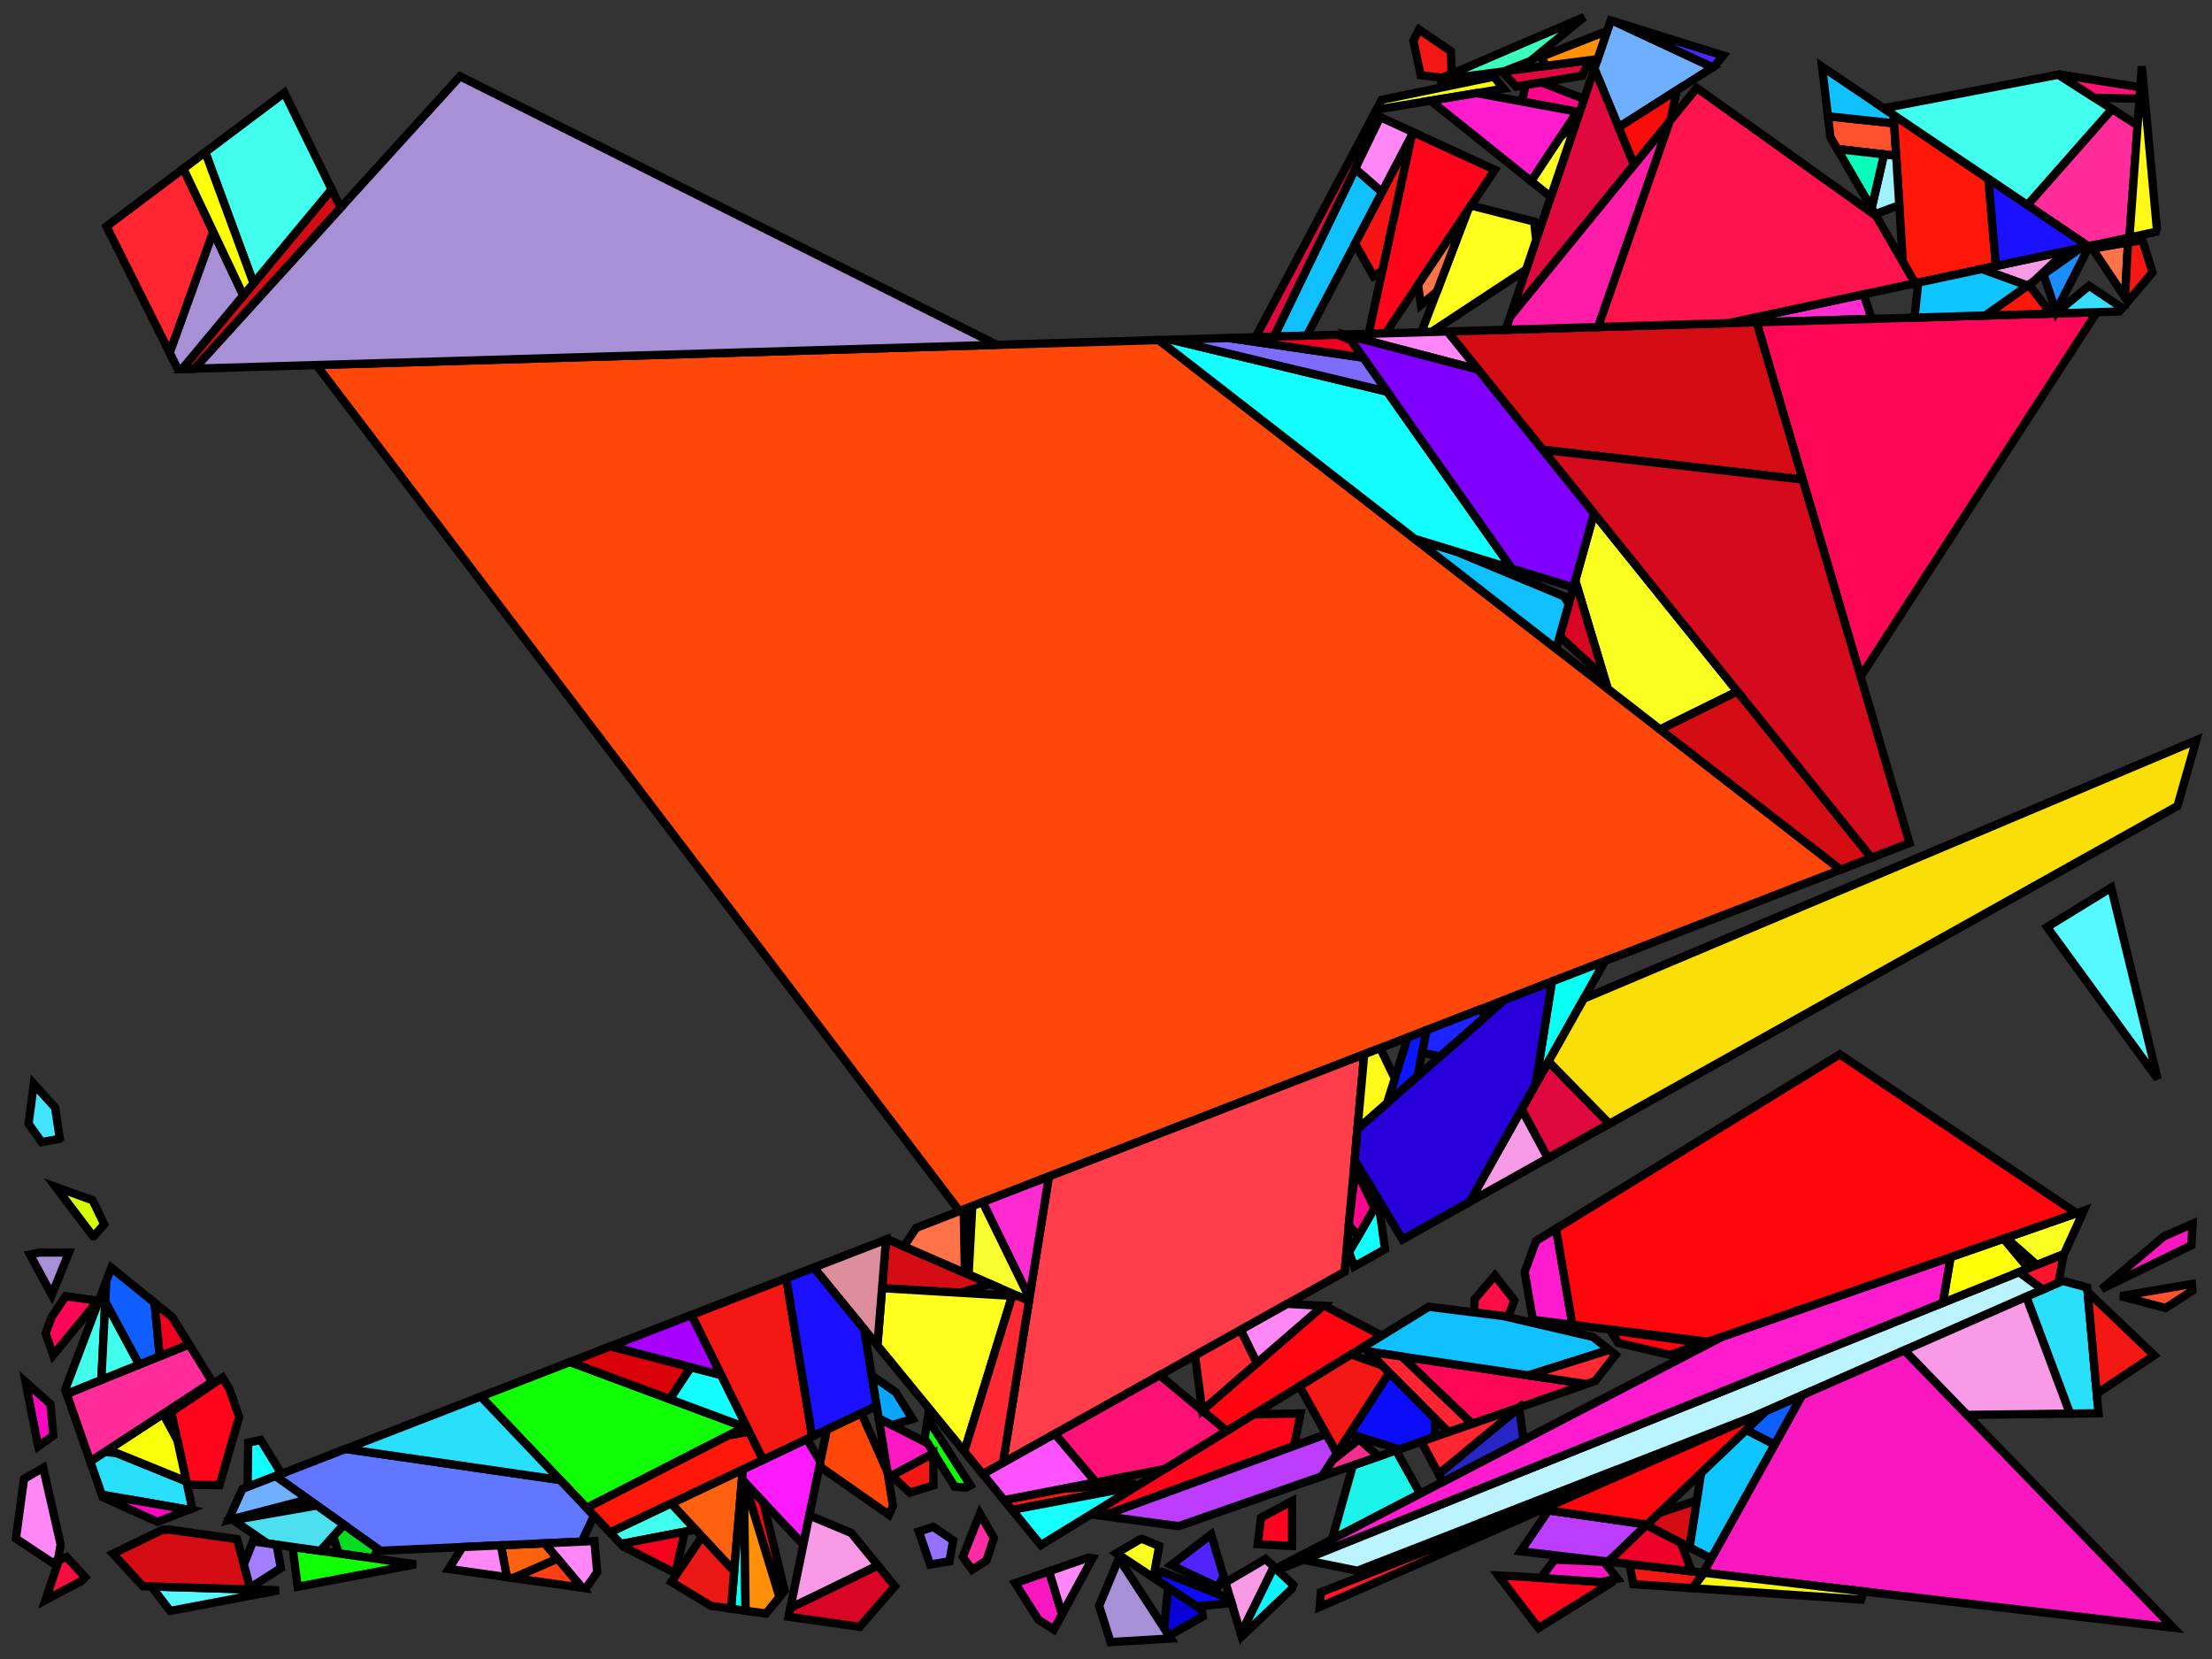 <?xml version="1.0" encoding="iso-8859-1" standalone="no"?>
<!DOCTYPE svg PUBLIC "-//W3C//DTD SVG 1.0//EN" "http://www.w3.org/TR/2001/REC-SVG-20010904/DTD/svg10.dtd">
<svg xmlns="http://www.w3.org/2000/svg" width="800" height="600">
<rect width="100%" height="100%" fill="#333333" stroke="none"/>
<path style="fill:rgb(0, 0, 0);fill-opacity:0.0;fill-rule:evenodd;stroke:rgb(0, 0, 0);stroke-width:0.0;" d="M 0, 600 L 800, 600 L 800, 0 L 0, 0 z "/>
<path style="fill:rgb(246, 14, 65);fill-opacity:1.0;fill-rule:evenodd;stroke:rgb(0, 0, 0);stroke-width:3.0;" d="M 30.778, 570.444 L 29.459, 571.782 L 16.447, 578.695 L 21.323, 564.188 L 24.079, 563.12 z "/>
<path style="fill:rgb(255, 71, 9);fill-opacity:1.0;fill-rule:evenodd;stroke:rgb(0, 0, 0);stroke-width:3.0;" d="M 320.95, 532.316 L 322.96, 544.659 L 321.504, 547.846 L 296.343, 530.274 L 299.063, 517.003 L 311.513, 511.095 z "/>
<path style="fill:rgb(255, 71, 9);fill-opacity:1.0;fill-rule:evenodd;stroke:rgb(0, 0, 0);stroke-width:3.0;" d="M 665.7, 314.53 L 347.014, 438.002 L 114.459, 132.025 L 419.071, 122.985 z "/>
<path style="fill:rgb(255, 4, 27);fill-opacity:1.0;fill-rule:evenodd;stroke:rgb(0, 0, 0);stroke-width:3.0;" d="M 550.969, 570.259 L 582.694, 572.401 L 582.701, 572.463 L 556.43, 588.779 L 541.881, 569.81 z "/>
<path style="fill:rgb(255, 4, 27);fill-opacity:1.0;fill-rule:evenodd;stroke:rgb(0, 0, 0);stroke-width:3.0;" d="M 467.983, 522.944 L 398.795, 548.266 L 394.506, 547.691 L 453.375, 511.536 L 470.37, 511.195 z "/>
<path style="fill:rgb(255, 4, 27);fill-opacity:1.0;fill-rule:evenodd;stroke:rgb(0, 0, 0);stroke-width:3.0;" d="M 82.916, 502.207 L 86.484, 512.485 L 79.365, 537.146 L 67.666, 536.975 L 61.931, 510.647 L 80.482, 498.231 z "/>
<path style="fill:rgb(255, 4, 27);fill-opacity:1.0;fill-rule:evenodd;stroke:rgb(0, 0, 0);stroke-width:3.0;" d="M 540.626, 61.426 L 501.099, 120.551 L 494.968, 120.733 L 510.48, 49.231 L 511.191, 47.874 z "/>
<path style="fill:rgb(168, 144, 215);fill-opacity:1.0;fill-rule:evenodd;stroke:rgb(0, 0, 0);stroke-width:3.0;" d="M 423.484, 592.572 L 401.66, 593.881 L 397.51, 580.78 L 404.639, 563.637 z "/>
<path style="fill:rgb(168, 144, 215);fill-opacity:1.0;fill-rule:evenodd;stroke:rgb(0, 0, 0);stroke-width:3.0;" d="M 24.937, 452.995 L 18.733, 468.323 L 10.806, 453.712 L 14.31, 452.984 z "/>
<path style="fill:rgb(168, 144, 215);fill-opacity:1.0;fill-rule:evenodd;stroke:rgb(0, 0, 0);stroke-width:3.0;" d="M 88.021, 106.884 L 65.935, 133.465 L 64.336, 133.512 L 61.355, 127.552 L 77.097, 83.783 z "/>
<path style="fill:rgb(168, 144, 215);fill-opacity:1.0;fill-rule:evenodd;stroke:rgb(0, 0, 0);stroke-width:3.0;" d="M 360.535, 124.722 L 70.3, 133.335 L 166.37, 27.598 z "/>
<path style="fill:rgb(255, 61, 75);fill-opacity:1.0;fill-rule:evenodd;stroke:rgb(0, 0, 0);stroke-width:3.0;" d="M 486.289, 459.964 L 362.726, 529.068 L 379.342, 425.477 L 493.378, 381.295 z "/>
<path style="fill:rgb(252, 26, 255);fill-opacity:1.0;fill-rule:evenodd;stroke:rgb(0, 0, 0);stroke-width:3.0;" d="M 296.672, 528.671 L 290.526, 558.659 L 268.321, 535.048 L 268.624, 531.45 L 291.819, 520.442 z "/>
<path style="fill:rgb(255, 43, 209);fill-opacity:1.0;fill-rule:evenodd;stroke:rgb(0, 0, 0);stroke-width:3.0;" d="M 676.946, 115.332 L 639.251, 116.451 L 629.806, 115.854 L 673.998, 106.421 z "/>
<path style="fill:rgb(255, 43, 209);fill-opacity:1.0;fill-rule:evenodd;stroke:rgb(0, 0, 0);stroke-width:3.0;" d="M 372.294, 469.419 L 355.368, 434.766 L 379.342, 425.477 z "/>
<path style="fill:rgb(187, 243, 255);fill-opacity:1.0;fill-rule:evenodd;stroke:rgb(0, 0, 0);stroke-width:3.0;" d="M 738.839, 466.37 L 634.778, 512.056 L 490.939, 568.077 L 471.355, 564.123 L 730.251, 460.072 z "/>
<path style="fill:rgb(255, 98, 14);fill-opacity:1.0;fill-rule:evenodd;stroke:rgb(0, 0, 0);stroke-width:3.0;" d="M 201.672, 563.703 L 185.676, 570.72 L 183.291, 570.385 L 181.163, 558.873 L 197.015, 558.15 z "/>
<path style="fill:rgb(255, 98, 14);fill-opacity:1.0;fill-rule:evenodd;stroke:rgb(0, 0, 0);stroke-width:3.0;" d="M 265.525, 568.286 L 242.717, 543.746 L 268.624, 531.45 z "/>
<path style="fill:rgb(8, 220, 33);fill-opacity:1.0;fill-rule:evenodd;stroke:rgb(0, 0, 0);stroke-width:3.0;" d="M 136.692, 560.178 L 134.962, 563.584 L 122.546, 561.836 L 120.512, 555.644 L 124.326, 551.388 z "/>
<path style="fill:rgb(246, 255, 9);fill-opacity:1.0;fill-rule:evenodd;stroke:rgb(0, 0, 0);stroke-width:3.0;" d="M 543.805, 32.069 L 497.855, 39.639 L 499.731, 36.11 L 540.296, 27.732 z "/>
<path style="fill:rgb(255, 7, 88);fill-opacity:1.0;fill-rule:evenodd;stroke:rgb(0, 0, 0);stroke-width:3.0;" d="M 672.908, 244.688 L 635.285, 116.569 L 758.325, 112.917 z "/>
<path style="fill:rgb(255, 7, 88);fill-opacity:1.0;fill-rule:evenodd;stroke:rgb(0, 0, 0);stroke-width:3.0;" d="M 35.385, 470.427 L 19.233, 490.096 L 16.487, 482.214 L 18.72, 476.243 L 23.747, 468.794 z "/>
<path style="fill:rgb(255, 7, 88);fill-opacity:1.0;fill-rule:evenodd;stroke:rgb(0, 0, 0);stroke-width:3.0;" d="M 573.783, 500.544 L 532.413, 514.961 L 507.022, 490.617 z "/>
<path style="fill:rgb(255, 7, 88);fill-opacity:1.0;fill-rule:evenodd;stroke:rgb(0, 0, 0);stroke-width:3.0;" d="M 586.197, 533.318 L 541.918, 550.674 L 538.8, 549.436 L 584.238, 531.74 z "/>
<path style="fill:rgb(16, 255, 7);fill-opacity:1.0;fill-rule:evenodd;stroke:rgb(0, 0, 0);stroke-width:3.0;" d="M 150.393, 565.755 L 107.647, 573.862 L 105.817, 559.482 z "/>
<path style="fill:rgb(16, 255, 7);fill-opacity:1.0;fill-rule:evenodd;stroke:rgb(0, 0, 0);stroke-width:3.0;" d="M 269.346, 516.115 L 212.171, 545.339 L 173.878, 505.082 L 206.124, 492.589 z "/>
<path style="fill:rgb(16, 255, 7);fill-opacity:1.0;fill-rule:evenodd;stroke:rgb(0, 0, 0);stroke-width:3.0;" d="M 350.948, 537.189 L 349.361, 538.01 L 345.289, 537.674 L 334.407, 520.233 L 335.518, 513.101 z "/>
<path style="fill:rgb(97, 119, 255);fill-opacity:1.0;fill-rule:evenodd;stroke:rgb(0, 0, 0);stroke-width:3.0;" d="M 202.584, 535.261 L 214.845, 548.15 L 210.409, 557.54 L 137.647, 560.857 L 99.645, 533.843 L 124.976, 524.029 z "/>
<path style="fill:rgb(42, 223, 249);fill-opacity:1.0;fill-rule:evenodd;stroke:rgb(0, 0, 0);stroke-width:3.0;" d="M 754.882, 465.616 L 758.953, 511.131 L 748.641, 511.259 L 732.826, 469.009 L 745.919, 463.261 z "/>
<path style="fill:rgb(42, 223, 249);fill-opacity:1.0;fill-rule:evenodd;stroke:rgb(0, 0, 0);stroke-width:3.0;" d="M 42.33, 525.572 L 67.401, 535.76 L 69.526, 545.513 L 68.196, 546.028 L 36.809, 540.54 L 32.626, 528.535 L 37.934, 525.071 z "/>
<path style="fill:rgb(42, 223, 249);fill-opacity:1.0;fill-rule:evenodd;stroke:rgb(0, 0, 0);stroke-width:3.0;" d="M 202.584, 535.261 L 124.976, 524.029 L 173.878, 505.082 z "/>
<path style="fill:rgb(249, 24, 192);fill-opacity:1.0;fill-rule:evenodd;stroke:rgb(0, 0, 0);stroke-width:3.0;" d="M 384.104, 583.821 L 381.091, 589.356 L 375.505, 585.715 L 367.135, 572.557 L 379.402, 568.282 z "/>
<path style="fill:rgb(249, 24, 192);fill-opacity:1.0;fill-rule:evenodd;stroke:rgb(0, 0, 0);stroke-width:3.0;" d="M 580.179, 564.855 L 584.939, 570.974 L 578.711, 572.132 L 557.221, 570.681 L 562.319, 564.037 z "/>
<path style="fill:rgb(249, 24, 192);fill-opacity:1.0;fill-rule:evenodd;stroke:rgb(0, 0, 0);stroke-width:3.0;" d="M 792.502, 450.397 L 760.078, 466.21 L 782.546, 447.181 L 793.002, 442.59 z "/>
<path style="fill:rgb(249, 24, 192);fill-opacity:1.0;fill-rule:evenodd;stroke:rgb(0, 0, 0);stroke-width:3.0;" d="M 785.98, 588.672 L 616.022, 568.781 L 651.725, 504.615 L 688.771, 488.351 z "/>
<path style="fill:rgb(249, 255, 32);fill-opacity:1.0;fill-rule:evenodd;stroke:rgb(0, 0, 0);stroke-width:3.0;" d="M 746.469, 453.554 L 736.678, 457.489 L 725.516, 447.667 L 753.623, 437.873 z "/>
<path style="fill:rgb(249, 255, 32);fill-opacity:1.0;fill-rule:evenodd;stroke:rgb(0, 0, 0);stroke-width:3.0;" d="M 628.353, 250.059 L 600.409, 263.822 L 581.471, 249.113 L 569.703, 209.97 L 576.477, 185.672 z "/>
<path style="fill:rgb(249, 255, 32);fill-opacity:1.0;fill-rule:evenodd;stroke:rgb(0, 0, 0);stroke-width:3.0;" d="M 419.234, 559.154 L 417.145, 570.586 L 403.755, 561.732 L 411.889, 556.961 L 413.064, 556.552 z "/>
<path style="fill:rgb(255, 4, 17);fill-opacity:1.0;fill-rule:evenodd;stroke:rgb(0, 0, 0);stroke-width:3.0;" d="M 479.122, 472.296 L 499.738, 483.062 L 443.671, 517.496 L 434.772, 510.111 L 478.494, 472.262 z "/>
<path style="fill:rgb(255, 4, 17);fill-opacity:1.0;fill-rule:evenodd;stroke:rgb(0, 0, 0);stroke-width:3.0;" d="M 276.011, 543.225 L 283.763, 575.282 L 281.901, 577.578 L 269.238, 536.023 z "/>
<path style="fill:rgb(255, 4, 17);fill-opacity:1.0;fill-rule:evenodd;stroke:rgb(0, 0, 0);stroke-width:3.0;" d="M 616.234, 485.75 L 603.98, 490.021 L 585.21, 485.644 L 582.447, 481.112 z "/>
<path style="fill:rgb(217, 5, 37);fill-opacity:1.0;fill-rule:evenodd;stroke:rgb(0, 0, 0);stroke-width:3.0;" d="M 580.266, 245.106 L 564.09, 230.106 L 569.703, 209.97 z "/>
<path style="fill:rgb(217, 5, 37);fill-opacity:1.0;fill-rule:evenodd;stroke:rgb(0, 0, 0);stroke-width:3.0;" d="M 323.639, 573.702 L 310.941, 588.348 L 285.184, 584.723 L 285.844, 581.501 L 317.468, 566.149 z "/>
<path style="fill:rgb(252, 24, 194);fill-opacity:1.0;fill-rule:evenodd;stroke:rgb(0, 0, 0);stroke-width:3.0;" d="M 335.515, 522.009 L 337.71, 525.527 L 322.455, 533.733 L 320.956, 532.353 L 317.796, 512.944 z "/>
<path style="fill:rgb(255, 14, 70);fill-opacity:1.0;fill-rule:evenodd;stroke:rgb(0, 0, 0);stroke-width:3.0;" d="M 547.663, 470.27 L 545.487, 476.208 L 533.18, 474.665 L 533.325, 469.88 L 540.633, 461.302 z "/>
<path style="fill:rgb(86, 249, 255);fill-opacity:1.0;fill-rule:evenodd;stroke:rgb(0, 0, 0);stroke-width:3.0;" d="M 100.851, 575.151 L 61.558, 582.604 L 54.752, 573.771 z "/>
<path style="fill:rgb(86, 249, 255);fill-opacity:1.0;fill-rule:evenodd;stroke:rgb(0, 0, 0);stroke-width:3.0;" d="M 780.338, 390.19 L 740.342, 335.292 L 763.565, 321.029 z "/>
<path style="fill:rgb(30, 243, 234);fill-opacity:1.0;fill-rule:evenodd;stroke:rgb(0, 0, 0);stroke-width:3.0;" d="M 513.608, 540.202 L 481.738, 556.752 L 489.272, 529.994 L 504.879, 524.556 z "/>
<path style="fill:rgb(255, 22, 35);fill-opacity:1.0;fill-rule:evenodd;stroke:rgb(0, 0, 0);stroke-width:3.0;" d="M 586.25, 533.361 L 477.303, 581.192 L 477.713, 575.842 L 586.197, 533.318 z "/>
<path style="fill:rgb(255, 81, 46);fill-opacity:1.0;fill-rule:evenodd;stroke:rgb(0, 0, 0);stroke-width:3.0;" d="M 792.862, 466.816 L 783.226, 473.064 L 766.901, 468.775 L 792.736, 464.368 z "/>
<path style="fill:rgb(255, 81, 46);fill-opacity:1.0;fill-rule:evenodd;stroke:rgb(0, 0, 0);stroke-width:3.0;" d="M 685.049, 44.599 L 685.787, 56.345 L 664.481, 53.884 L 661.997, 49.601 L 661.101, 42.051 z "/>
<path style="fill:rgb(17, 192, 255);fill-opacity:1.0;fill-rule:evenodd;stroke:rgb(0, 0, 0);stroke-width:3.0;" d="M 526.307, 199.353 L 565.649, 215.7 L 567.362, 218.368 L 562.828, 234.634 L 511.611, 194.857 z "/>
<path style="fill:rgb(17, 192, 255);fill-opacity:1.0;fill-rule:evenodd;stroke:rgb(0, 0, 0);stroke-width:3.0;" d="M 499.856, 69.488 L 472.631, 121.396 L 460.747, 121.748 L 490.129, 61.001 z "/>
<path style="fill:rgb(17, 192, 255);fill-opacity:1.0;fill-rule:evenodd;stroke:rgb(0, 0, 0);stroke-width:3.0;" d="M 543.859, 476.004 L 576.178, 483.539 L 582.003, 488.205 L 552.751, 497.417 L 494.925, 488.819 L 493.196, 487.08 L 516.759, 472.608 z "/>
<path style="fill:rgb(17, 192, 255);fill-opacity:1.0;fill-rule:evenodd;stroke:rgb(0, 0, 0);stroke-width:3.0;" d="M 684.859, 41.587 L 685.049, 44.599 L 661.101, 42.051 L 658.976, 24.137 z "/>
<path style="fill:rgb(19, 255, 255);fill-opacity:1.0;fill-rule:evenodd;stroke:rgb(0, 0, 0);stroke-width:3.0;" d="M 101.783, 533.015 L 90.691, 537.312 L 89.565, 537.296 L 89.758, 521.751 L 94.296, 520.789 z "/>
<path style="fill:rgb(19, 255, 255);fill-opacity:1.0;fill-rule:evenodd;stroke:rgb(0, 0, 0);stroke-width:3.0;" d="M 501.693, 141.649 L 546.771, 205.614 L 511.611, 194.857 L 419.071, 122.985 L 423.486, 122.854 z "/>
<path style="fill:rgb(19, 255, 255);fill-opacity:1.0;fill-rule:evenodd;stroke:rgb(0, 0, 0);stroke-width:3.0;" d="M 260.792, 497.289 L 269.954, 515.804 L 269.346, 516.115 L 242.199, 506.013 L 249.809, 494.456 z "/>
<path style="fill:rgb(19, 255, 255);fill-opacity:1.0;fill-rule:evenodd;stroke:rgb(0, 0, 0);stroke-width:3.0;" d="M 500.911, 451.786 L 489.746, 458.03 L 487.895, 452.835 L 498.474, 434.46 z "/>
<path style="fill:rgb(249, 255, 47);fill-opacity:1.0;fill-rule:evenodd;stroke:rgb(0, 0, 0);stroke-width:3.0;" d="M 372.294, 469.419 L 372.127, 470.461 L 350.308, 460.968 L 351.635, 436.212 L 355.368, 434.766 z "/>
<path style="fill:rgb(54, 223, 255);fill-opacity:1.0;fill-rule:evenodd;stroke:rgb(0, 0, 0);stroke-width:3.0;" d="M 767.576, 111.389 L 766.487, 112.675 L 743.458, 113.359 L 755.535, 103.357 z "/>
<path style="fill:rgb(110, 175, 255);fill-opacity:1.0;fill-rule:evenodd;stroke:rgb(0, 0, 0);stroke-width:3.0;" d="M 584.018, 7.825 L 619.432, 24.361 L 585.396, 46.038 L 576.631, 24.811 L 582.555, 7.369 z "/>
<path style="fill:rgb(110, 175, 255);fill-opacity:1.0;fill-rule:evenodd;stroke:rgb(0, 0, 0);stroke-width:3.0;" d="M 111.466, 542.246 L 82.579, 549.764 L 87.692, 538.474 L 99.645, 533.843 z "/>
<path style="fill:rgb(252, 8, 192);fill-opacity:1.0;fill-rule:evenodd;stroke:rgb(0, 0, 0);stroke-width:3.0;" d="M 49.239, 542.714 L 68.196, 546.028 L 56.942, 550.388 L 37.134, 541.474 L 36.944, 540.926 z "/>
<path style="fill:rgb(252, 8, 192);fill-opacity:1.0;fill-rule:evenodd;stroke:rgb(0, 0, 0);stroke-width:3.0;" d="M 18.248, 507.794 L 19.253, 519.182 L 13.852, 523.077 L 13.513, 521.587 L 9.255, 499.813 z "/>
<path style="fill:rgb(255, 24, 9);fill-opacity:1.0;fill-rule:evenodd;stroke:rgb(0, 0, 0);stroke-width:3.0;" d="M 741.814, 113.407 L 717.987, 114.115 L 733.748, 102.965 z "/>
<path style="fill:rgb(255, 24, 9);fill-opacity:1.0;fill-rule:evenodd;stroke:rgb(0, 0, 0);stroke-width:3.0;" d="M 719.115, 64.68 L 721.866, 96.203 L 692.653, 102.439 L 688.202, 94.768 L 684.859, 41.587 z "/>
<path style="fill:rgb(255, 24, 9);fill-opacity:1.0;fill-rule:evenodd;stroke:rgb(0, 0, 0);stroke-width:3.0;" d="M 275.971, 527.963 L 220.628, 554.23 L 212.171, 545.339 L 263.29, 519.21 L 270.928, 517.772 z "/>
<path style="fill:rgb(255, 24, 9);fill-opacity:1.0;fill-rule:evenodd;stroke:rgb(0, 0, 0);stroke-width:3.0;" d="M 408.519, 538.02 L 366.021, 546.053 L 363.125, 542.516 L 384.062, 538.464 L 410.771, 536.565 z "/>
<path style="fill:rgb(212, 13, 21);fill-opacity:1.0;fill-rule:evenodd;stroke:rgb(0, 0, 0);stroke-width:3.0;" d="M 676.825, 310.22 L 665.7, 314.53 L 600.409, 263.822 L 628.353, 250.059 z "/>
<path style="fill:rgb(212, 13, 21);fill-opacity:1.0;fill-rule:evenodd;stroke:rgb(0, 0, 0);stroke-width:3.0;" d="M 123.194, 75.119 L 70.3, 133.335 L 65.935, 133.465 L 119.939, 68.471 z "/>
<path style="fill:rgb(212, 13, 21);fill-opacity:1.0;fill-rule:evenodd;stroke:rgb(0, 0, 0);stroke-width:3.0;" d="M 611.075, 559.625 L 595.452, 551.58 L 600.01, 547.224 L 613.693, 542.625 z "/>
<path style="fill:rgb(212, 13, 21);fill-opacity:1.0;fill-rule:evenodd;stroke:rgb(0, 0, 0);stroke-width:3.0;" d="M 651.989, 173.45 L 557.929, 162.651 L 523.473, 119.887 L 635.285, 116.569 z "/>
<path style="fill:rgb(212, 13, 21);fill-opacity:1.0;fill-rule:evenodd;stroke:rgb(0, 0, 0);stroke-width:3.0;" d="M 358.096, 464.356 L 347.304, 467.551 L 319.016, 465.878 L 320.455, 448.292 L 320.836, 448.145 z "/>
<path style="fill:rgb(212, 13, 21);fill-opacity:1.0;fill-rule:evenodd;stroke:rgb(0, 0, 0);stroke-width:3.0;" d="M 85.745, 556.658 L 90.607, 574.844 L 51.671, 573.678 L 40.85, 561.925 L 58.785, 553.255 L 61.199, 553.203 z "/>
<path style="fill:rgb(223, 9, 64);fill-opacity:1.0;fill-rule:evenodd;stroke:rgb(0, 0, 0);stroke-width:3.0;" d="M 590.994, 59.594 L 546.146, 114.566 L 576.631, 24.811 z "/>
<path style="fill:rgb(223, 9, 64);fill-opacity:1.0;fill-rule:evenodd;stroke:rgb(0, 0, 0);stroke-width:3.0;" d="M 582.048, 406.409 L 559.809, 418.846 L 550.319, 401.185 L 560.033, 383.9 z "/>
<path style="fill:rgb(223, 9, 64);fill-opacity:1.0;fill-rule:evenodd;stroke:rgb(0, 0, 0);stroke-width:3.0;" d="M 499.158, 42.334 L 460.747, 121.748 L 454.094, 121.946 L 496.96, 41.322 z "/>
<path style="fill:rgb(223, 9, 64);fill-opacity:1.0;fill-rule:evenodd;stroke:rgb(0, 0, 0);stroke-width:3.0;" d="M 572.173, 27.395 L 548.335, 31.322 L 543.271, 25.895 L 574.971, 21.748 z "/>
<path style="fill:rgb(255, 255, 30);fill-opacity:1.0;fill-rule:evenodd;stroke:rgb(0, 0, 0);stroke-width:3.0;" d="M 366.068, 468.661 L 348.742, 524.947 L 317.322, 486.568 L 319.016, 465.878 z "/>
<path style="fill:rgb(255, 255, 30);fill-opacity:1.0;fill-rule:evenodd;stroke:rgb(0, 0, 0);stroke-width:3.0;" d="M 554.863, 80.144 L 555.571, 86.816 L 551.943, 97.497 L 517.696, 120.058 L 514.051, 120.167 L 530.864, 76.027 L 532.005, 74.322 z "/>
<path style="fill:rgb(249, 255, 7);fill-opacity:1.0;fill-rule:evenodd;stroke:rgb(0, 0, 0);stroke-width:3.0;" d="M 64.17, 520.925 L 67.401, 535.76 L 39.149, 524.279 L 59.005, 511.323 z "/>
<path style="fill:rgb(220, 142, 157);fill-opacity:1.0;fill-rule:evenodd;stroke:rgb(0, 0, 0);stroke-width:3.0;" d="M 317.322, 486.568 L 294.287, 458.431 L 320.455, 448.292 z "/>
<path style="fill:rgb(11, 24, 255);fill-opacity:1.0;fill-rule:evenodd;stroke:rgb(0, 0, 0);stroke-width:3.0;" d="M 512.647, 389.251 L 501.641, 398.929 L 509.137, 375.189 L 515.947, 372.551 z "/>
<path style="fill:rgb(22, 255, 255);fill-opacity:1.0;fill-rule:evenodd;stroke:rgb(0, 0, 0);stroke-width:3.0;" d="M 405.847, 540.726 L 376.444, 558.784 L 366.021, 546.053 L 406.186, 538.461 z "/>
<path style="fill:rgb(249, 154, 231);fill-opacity:1.0;fill-rule:evenodd;stroke:rgb(0, 0, 0);stroke-width:3.0;" d="M 559.809, 418.846 L 531.498, 434.68 L 550.319, 401.185 z "/>
<path style="fill:rgb(249, 154, 231);fill-opacity:1.0;fill-rule:evenodd;stroke:rgb(0, 0, 0);stroke-width:3.0;" d="M 748.641, 511.259 L 711.418, 511.723 L 688.771, 488.351 L 732.826, 469.009 z "/>
<path style="fill:rgb(249, 154, 231);fill-opacity:1.0;fill-rule:evenodd;stroke:rgb(0, 0, 0);stroke-width:3.0;" d="M 307.895, 554.43 L 317.468, 566.149 L 285.844, 581.501 L 292.695, 548.078 z "/>
<path style="fill:rgb(249, 154, 231);fill-opacity:1.0;fill-rule:evenodd;stroke:rgb(0, 0, 0);stroke-width:3.0;" d="M 460.717, 566.663 L 448.783, 590.934 L 443.21, 572.321 L 457.684, 563.831 z "/>
<path style="fill:rgb(249, 154, 231);fill-opacity:1.0;fill-rule:evenodd;stroke:rgb(0, 0, 0);stroke-width:3.0;" d="M 735.687, 101.594 L 733.288, 103.291 L 716.72, 97.302 L 747.246, 90.785 z "/>
<path style="fill:rgb(9, 255, 243);fill-opacity:1.0;fill-rule:evenodd;stroke:rgb(0, 0, 0);stroke-width:3.0;" d="M 555.382, 392.176 L 561.262, 354.994 L 580.454, 347.558 z "/>
<path style="fill:rgb(9, 255, 243);fill-opacity:1.0;fill-rule:evenodd;stroke:rgb(0, 0, 0);stroke-width:3.0;" d="M 269.037, 535.809 L 269.66, 582.539 L 264.388, 581.797 L 268.321, 535.048 z "/>
<path style="fill:rgb(255, 136, 246);fill-opacity:1.0;fill-rule:evenodd;stroke:rgb(0, 0, 0);stroke-width:3.0;" d="M 21.933, 558.585 L 20.924, 564.343 L 18.868, 565.139 L 5.758, 556.414 L 8.683, 534.845 L 15.622, 530.855 z "/>
<path style="fill:rgb(255, 136, 246);fill-opacity:1.0;fill-rule:evenodd;stroke:rgb(0, 0, 0);stroke-width:3.0;" d="M 215.977, 568.589 L 211.923, 574.414 L 210.487, 574.212 L 197.015, 558.15 L 214.964, 557.332 z "/>
<path style="fill:rgb(255, 136, 246);fill-opacity:1.0;fill-rule:evenodd;stroke:rgb(0, 0, 0);stroke-width:3.0;" d="M 534.581, 133.674 L 487.351, 121.297 L 487.117, 120.966 L 523.473, 119.887 z "/>
<path style="fill:rgb(255, 136, 246);fill-opacity:1.0;fill-rule:evenodd;stroke:rgb(0, 0, 0);stroke-width:3.0;" d="M 511.191, 47.874 L 499.856, 69.488 L 490.129, 61.001 L 499.158, 42.334 z "/>
<path style="fill:rgb(255, 136, 246);fill-opacity:1.0;fill-rule:evenodd;stroke:rgb(0, 0, 0);stroke-width:3.0;" d="M 478.494, 472.262 L 454.551, 492.988 L 448.683, 480.995 L 465.567, 471.552 z "/>
<path style="fill:rgb(255, 136, 246);fill-opacity:1.0;fill-rule:evenodd;stroke:rgb(0, 0, 0);stroke-width:3.0;" d="M 395.12, 563.588 L 384.104, 583.821 L 379.402, 568.282 L 393.488, 563.374 z "/>
<path style="fill:rgb(255, 136, 246);fill-opacity:1.0;fill-rule:evenodd;stroke:rgb(0, 0, 0);stroke-width:3.0;" d="M 183.291, 570.385 L 162.276, 567.427 L 167.291, 559.505 L 181.163, 558.873 z "/>
<path style="fill:rgb(255, 44, 154);fill-opacity:1.0;fill-rule:evenodd;stroke:rgb(0, 0, 0);stroke-width:3.0;" d="M 76.749, 499.745 L 32.626, 528.535 L 24.117, 504.114 L 68.394, 486.218 z "/>
<path style="fill:rgb(255, 44, 154);fill-opacity:1.0;fill-rule:evenodd;stroke:rgb(0, 0, 0);stroke-width:3.0;" d="M 773.081, 45.352 L 770.128, 85.901 L 755.291, 89.068 L 733.196, 74.172 L 763.848, 39.431 z "/>
<path style="fill:rgb(66, 255, 237);fill-opacity:1.0;fill-rule:evenodd;stroke:rgb(0, 0, 0);stroke-width:3.0;" d="M 251.508, 553.204 L 224.583, 558.388 L 220.628, 554.23 L 242.717, 543.746 z "/>
<path style="fill:rgb(66, 255, 237);fill-opacity:1.0;fill-rule:evenodd;stroke:rgb(0, 0, 0);stroke-width:3.0;" d="M 36.658, 499.045 L 24.117, 504.114 L 23.571, 502.547 L 38.446, 463.278 z "/>
<path style="fill:rgb(66, 255, 237);fill-opacity:1.0;fill-rule:evenodd;stroke:rgb(0, 0, 0);stroke-width:3.0;" d="M 119.939, 68.471 L 91.702, 102.454 L 74.237, 55.048 L 102.846, 33.557 z "/>
<path style="fill:rgb(66, 255, 237);fill-opacity:1.0;fill-rule:evenodd;stroke:rgb(0, 0, 0);stroke-width:3.0;" d="M 50.356, 493.509 L 36.658, 499.045 L 38.074, 470.714 z "/>
<path style="fill:rgb(66, 255, 237);fill-opacity:1.0;fill-rule:evenodd;stroke:rgb(0, 0, 0);stroke-width:3.0;" d="M 763.848, 39.431 L 733.196, 74.172 L 681.257, 39.158 L 744.468, 27.001 z "/>
<path style="fill:rgb(40, 0, 217);fill-opacity:1.0;fill-rule:evenodd;stroke:rgb(0, 0, 0);stroke-width:3.0;" d="M 555.382, 392.176 L 531.498, 434.68 L 507.211, 448.262 L 489.93, 419.55 L 490.941, 408.337 L 544.002, 361.681 L 561.262, 354.994 z "/>
<path style="fill:rgb(11, 12, 249);fill-opacity:1.0;fill-rule:evenodd;stroke:rgb(0, 0, 0);stroke-width:3.0;" d="M 445.01, 578.331 L 445.439, 579.766 L 432.854, 580.974 L 417.356, 570.726 L 420.301, 568.482 z "/>
<path style="fill:rgb(11, 12, 249);fill-opacity:1.0;fill-rule:evenodd;stroke:rgb(0, 0, 0);stroke-width:3.0;" d="M 519.015, 513.042 L 518.898, 519.67 L 505.964, 524.178 L 488.133, 518.508 L 502.458, 496.394 z "/>
<path style="fill:rgb(246, 21, 21);fill-opacity:1.0;fill-rule:evenodd;stroke:rgb(0, 0, 0);stroke-width:3.0;" d="M 499.936, 97.832 L 496.762, 99.903 L 490.074, 88.139 L 510.48, 49.231 z "/>
<path style="fill:rgb(255, 6, 142);fill-opacity:1.0;fill-rule:evenodd;stroke:rgb(0, 0, 0);stroke-width:3.0;" d="M 572.899, 35.799 L 571.276, 40.576 L 550.514, 36.723 L 551.693, 30.769 L 557.491, 29.814 z "/>
<path style="fill:rgb(255, 6, 142);fill-opacity:1.0;fill-rule:evenodd;stroke:rgb(0, 0, 0);stroke-width:3.0;" d="M 497.059, 436.918 L 491.181, 447.128 L 487.817, 443.008 L 487.865, 442.474 L 490.224, 422.639 z "/>
<path style="fill:rgb(255, 255, 7);fill-opacity:1.0;fill-rule:evenodd;stroke:rgb(0, 0, 0);stroke-width:3.0;" d="M 733.587, 458.731 L 702.648, 471.165 L 705.442, 454.663 L 724.602, 447.986 z "/>
<path style="fill:rgb(255, 28, 207);fill-opacity:1.0;fill-rule:evenodd;stroke:rgb(0, 0, 0);stroke-width:3.0;" d="M 570.385, 40.41 L 553.77, 65.537 L 517.415, 36.417 L 534.072, 33.672 z "/>
<path style="fill:rgb(255, 28, 207);fill-opacity:1.0;fill-rule:evenodd;stroke:rgb(0, 0, 0);stroke-width:3.0;" d="M 568.681, 479.114 L 554.377, 477.321 L 551.414, 460.036 L 555.534, 448.794 L 562.757, 444.358 z "/>
<path style="fill:rgb(255, 28, 207);fill-opacity:1.0;fill-rule:evenodd;stroke:rgb(0, 0, 0);stroke-width:3.0;" d="M 702.648, 471.165 L 462.015, 567.876 L 461.408, 567.309 L 623.017, 483.387 L 705.442, 454.663 z "/>
<path style="fill:rgb(189, 61, 255);fill-opacity:1.0;fill-rule:evenodd;stroke:rgb(0, 0, 0);stroke-width:3.0;" d="M 595.677, 551.365 L 581.663, 564.76 L 549.953, 561.049 L 560.01, 546.249 z "/>
<path style="fill:rgb(189, 61, 255);fill-opacity:1.0;fill-rule:evenodd;stroke:rgb(0, 0, 0);stroke-width:3.0;" d="M 483.537, 525.604 L 478.191, 533.856 L 426.267, 551.951 L 398.795, 548.266 L 479.655, 518.672 z "/>
<path style="fill:rgb(14, 197, 255);fill-opacity:1.0;fill-rule:evenodd;stroke:rgb(0, 0, 0);stroke-width:3.0;" d="M 733.288, 103.291 L 717.987, 114.115 L 692.41, 114.874 L 693.75, 102.205 L 716.72, 97.302 z "/>
<path style="fill:rgb(14, 197, 255);fill-opacity:1.0;fill-rule:evenodd;stroke:rgb(0, 0, 0);stroke-width:3.0;" d="M 641.809, 522.437 L 618.88, 563.645 L 611.075, 559.625 L 615.223, 532.683 L 631.527, 517.099 z "/>
<path style="fill:rgb(15, 94, 255);fill-opacity:1.0;fill-rule:evenodd;stroke:rgb(0, 0, 0);stroke-width:3.0;" d="M 55.895, 471.162 L 57.776, 490.51 L 50.356, 493.509 L 38.074, 470.714 L 38.446, 463.278 L 40.264, 458.477 z "/>
<path style="fill:rgb(15, 94, 255);fill-opacity:1.0;fill-rule:evenodd;stroke:rgb(0, 0, 0);stroke-width:3.0;" d="M 641.809, 522.437 L 631.527, 517.099 L 638.525, 510.411 L 651.725, 504.615 z "/>
<path style="fill:rgb(255, 28, 168);fill-opacity:1.0;fill-rule:evenodd;stroke:rgb(0, 0, 0);stroke-width:3.0;" d="M 577.963, 118.27 L 544.551, 119.261 L 546.146, 114.566 L 603.903, 43.772 z "/>
<path style="fill:rgb(255, 16, 119);fill-opacity:1.0;fill-rule:evenodd;stroke:rgb(0, 0, 0);stroke-width:3.0;" d="M 443.671, 517.496 L 421.252, 531.265 L 396.335, 536.088 L 381.489, 518.574 L 419.413, 497.365 z "/>
<path style="fill:rgb(255, 16, 119);fill-opacity:1.0;fill-rule:evenodd;stroke:rgb(0, 0, 0);stroke-width:3.0;" d="M 774.083, 31.588 L 773.784, 35.693 L 757.511, 35.366 L 744.468, 27.001 L 744.844, 26.929 z "/>
<path style="fill:rgb(76, 223, 240);fill-opacity:1.0;fill-rule:evenodd;stroke:rgb(0, 0, 0);stroke-width:3.0;" d="M 124.326, 551.388 L 115.814, 560.889 L 96.662, 558.194 L 84.354, 549.776 L 114.606, 544.478 z "/>
<path style="fill:rgb(212, 10, 29);fill-opacity:1.0;fill-rule:evenodd;stroke:rgb(0, 0, 0);stroke-width:3.0;" d="M 651.989, 173.45 L 690.587, 304.888 L 676.825, 310.22 L 557.929, 162.651 z "/>
<path style="fill:rgb(255, 255, 37);fill-opacity:1.0;fill-rule:evenodd;stroke:rgb(0, 0, 0);stroke-width:3.0;" d="M 561.008, 70.809 L 559.468, 70.1 L 553.77, 65.537 L 564.333, 49.562 L 570.14, 43.923 z "/>
<path style="fill:rgb(255, 115, 74);fill-opacity:1.0;fill-rule:evenodd;stroke:rgb(0, 0, 0);stroke-width:3.0;" d="M 519.635, 105.507 L 513.881, 110.261 L 512.843, 102.985 L 530.864, 76.027 z "/>
<path style="fill:rgb(255, 115, 74);fill-opacity:1.0;fill-rule:evenodd;stroke:rgb(0, 0, 0);stroke-width:3.0;" d="M 768.535, 107.533 L 756.75, 89.911 L 769.625, 87.72 z "/>
<path style="fill:rgb(255, 115, 74);fill-opacity:1.0;fill-rule:evenodd;stroke:rgb(0, 0, 0);stroke-width:3.0;" d="M 348.979, 460.39 L 326.887, 450.777 L 331.366, 444.065 L 348.547, 437.408 z "/>
<path style="fill:rgb(249, 246, 14);fill-opacity:1.0;fill-rule:evenodd;stroke:rgb(0, 0, 0);stroke-width:3.0;" d="M 674.044, 575.572 L 673.087, 578.502 L 612.031, 574.381 L 616.276, 568.811 z "/>
<path style="fill:rgb(243, 24, 19);fill-opacity:1.0;fill-rule:evenodd;stroke:rgb(0, 0, 0);stroke-width:3.0;" d="M 337.571, 537.214 L 329.072, 539.826 L 322.455, 533.733 L 337.515, 525.632 z "/>
<path style="fill:rgb(243, 24, 19);fill-opacity:1.0;fill-rule:evenodd;stroke:rgb(0, 0, 0);stroke-width:3.0;" d="M 499.934, 493.855 L 502.458, 496.394 L 483.537, 525.604 L 469.955, 501.354 L 488.702, 489.84 z "/>
<path style="fill:rgb(243, 24, 19);fill-opacity:1.0;fill-rule:evenodd;stroke:rgb(0, 0, 0);stroke-width:3.0;" d="M 778.491, 98.504 L 769.553, 109.056 L 768.535, 107.533 L 769.625, 87.72 L 774.833, 86.834 z "/>
<path style="fill:rgb(243, 24, 19);fill-opacity:1.0;fill-rule:evenodd;stroke:rgb(0, 0, 0);stroke-width:3.0;" d="M 293.721, 519.539 L 275.971, 527.963 L 250.046, 475.572 L 284.366, 462.275 z "/>
<path style="fill:rgb(243, 24, 19);fill-opacity:1.0;fill-rule:evenodd;stroke:rgb(0, 0, 0);stroke-width:3.0;" d="M 524.705, 18.539 L 525.019, 26.706 L 521.72, 28.122 L 513.806, 27.225 L 511.162, 14.611 L 513.244, 10.695 z "/>
<path style="fill:rgb(243, 24, 19);fill-opacity:1.0;fill-rule:evenodd;stroke:rgb(0, 0, 0);stroke-width:3.0;" d="M 779.092, 490.172 L 758.319, 504.047 L 755.023, 467.193 z "/>
<path style="fill:rgb(243, 24, 19);fill-opacity:1.0;fill-rule:evenodd;stroke:rgb(0, 0, 0);stroke-width:3.0;" d="M 616.276, 568.811 L 612.031, 574.381 L 590.719, 572.942 L 589.293, 565.653 z "/>
<path style="fill:rgb(128, 0, 255);fill-opacity:1.0;fill-rule:evenodd;stroke:rgb(0, 0, 0);stroke-width:3.0;" d="M 534.581, 133.674 L 576.477, 185.672 L 569.02, 212.421 L 546.771, 205.614 L 487.351, 121.297 z "/>
<path style="fill:rgb(60, 255, 187);fill-opacity:1.0;fill-rule:evenodd;stroke:rgb(0, 0, 0);stroke-width:3.0;" d="M 553.475, 22.062 L 543.875, 25.816 L 519.735, 28.974 L 572.938, 6.144 z "/>
<path style="fill:rgb(38, 38, 197);fill-opacity:1.0;fill-rule:evenodd;stroke:rgb(0, 0, 0);stroke-width:3.0;" d="M 551.017, 520.776 L 521.809, 535.943 L 520.29, 533.095 L 549.428, 509.048 z "/>
<path style="fill:rgb(255, 37, 49);fill-opacity:1.0;fill-rule:evenodd;stroke:rgb(0, 0, 0);stroke-width:3.0;" d="M 77.097, 83.783 L 61.355, 127.552 L 38.512, 81.884 L 66.32, 60.995 z "/>
<path style="fill:rgb(255, 37, 49);fill-opacity:1.0;fill-rule:evenodd;stroke:rgb(0, 0, 0);stroke-width:3.0;" d="M 507.022, 490.617 L 532.413, 514.961 L 523.879, 517.934 L 494.925, 488.819 z "/>
<path style="fill:rgb(255, 37, 49);fill-opacity:1.0;fill-rule:evenodd;stroke:rgb(0, 0, 0);stroke-width:3.0;" d="M 549.428, 509.048 L 520.29, 533.095 L 514.036, 521.365 L 549.426, 509.032 z "/>
<path style="fill:rgb(28, 37, 255);fill-opacity:1.0;fill-rule:evenodd;stroke:rgb(0, 0, 0);stroke-width:3.0;" d="M 537.256, 367.613 L 520.808, 382.075 L 514.322, 380.777 L 515.947, 372.551 L 535.522, 364.966 z "/>
<path style="fill:rgb(255, 6, 13);fill-opacity:1.0;fill-rule:evenodd;stroke:rgb(0, 0, 0);stroke-width:3.0;" d="M 751.039, 438.773 L 617.665, 485.252 L 568.681, 479.114 L 562.757, 444.358 L 665.371, 381.337 z "/>
<path style="fill:rgb(255, 6, 13);fill-opacity:1.0;fill-rule:evenodd;stroke:rgb(0, 0, 0);stroke-width:3.0;" d="M 595.677, 551.365 L 560.01, 546.249 L 561.334, 544.3 L 638.525, 510.411 z "/>
<path style="fill:rgb(159, 243, 255);fill-opacity:1.0;fill-rule:evenodd;stroke:rgb(0, 0, 0);stroke-width:3.0;" d="M 685.787, 56.345 L 686.909, 74.188 L 678.161, 77.461 L 676.888, 75.268 L 681.372, 55.835 z "/>
<path style="fill:rgb(7, 255, 187);fill-opacity:1.0;fill-rule:evenodd;stroke:rgb(0, 0, 0);stroke-width:3.0;" d="M 681.372, 55.835 L 676.888, 75.268 L 664.481, 53.884 z "/>
<path style="fill:rgb(255, 249, 25);fill-opacity:1.0;fill-rule:evenodd;stroke:rgb(0, 0, 0);stroke-width:3.0;" d="M 504.454, 390.019 L 501.641, 398.929 L 490.941, 408.337 L 493.378, 381.295 L 499.164, 379.053 z "/>
<path style="fill:rgb(234, 25, 24);fill-opacity:1.0;fill-rule:evenodd;stroke:rgb(0, 0, 0);stroke-width:3.0;" d="M 265.525, 568.286 L 264.388, 581.797 L 257.105, 580.772 L 242.803, 572.146 L 253.885, 555.762 z "/>
<path style="fill:rgb(148, 114, 255);fill-opacity:1.0;fill-rule:evenodd;stroke:rgb(0, 0, 0);stroke-width:3.0;" d="M 344.729, 557.098 L 343.386, 564.654 L 336.401, 565.84 L 332.302, 553.9 L 337.516, 552.217 z "/>
<path style="fill:rgb(255, 62, 18);fill-opacity:1.0;fill-rule:evenodd;stroke:rgb(0, 0, 0);stroke-width:3.0;" d="M 210.487, 574.212 L 185.676, 570.72 L 201.672, 563.703 z "/>
<path style="fill:rgb(255, 3, 32);fill-opacity:1.0;fill-rule:evenodd;stroke:rgb(0, 0, 0);stroke-width:3.0;" d="M 467.234, 559.148 L 454.882, 558.482 L 456.044, 548.88 L 467.311, 542.887 z "/>
<path style="fill:rgb(27, 16, 255);fill-opacity:1.0;fill-rule:evenodd;stroke:rgb(0, 0, 0);stroke-width:3.0;" d="M 312.553, 480.741 L 317.066, 508.459 L 293.721, 519.539 L 284.366, 462.275 L 294.287, 458.431 z "/>
<path style="fill:rgb(27, 16, 255);fill-opacity:1.0;fill-rule:evenodd;stroke:rgb(0, 0, 0);stroke-width:3.0;" d="M 755.291, 89.068 L 721.866, 96.203 L 719.115, 64.68 z "/>
<path style="fill:rgb(255, 41, 51);fill-opacity:1.0;fill-rule:evenodd;stroke:rgb(0, 0, 0);stroke-width:3.0;" d="M 368.292, 468.793 L 372.127, 470.461 L 362.726, 529.068 L 355.448, 533.138 L 348.742, 524.947 L 366.068, 468.661 z "/>
<path style="fill:rgb(255, 41, 51);fill-opacity:1.0;fill-rule:evenodd;stroke:rgb(0, 0, 0);stroke-width:3.0;" d="M 584.259, 490.014 L 576.9, 499.458 L 573.783, 500.544 L 552.751, 497.417 L 582.003, 488.205 z "/>
<path style="fill:rgb(255, 41, 51);fill-opacity:1.0;fill-rule:evenodd;stroke:rgb(0, 0, 0);stroke-width:3.0;" d="M 454.551, 492.988 L 434.79, 510.095 L 432.19, 490.219 L 448.683, 480.995 z "/>
<path style="fill:rgb(255, 249, 26);fill-opacity:1.0;fill-rule:evenodd;stroke:rgb(0, 0, 0);stroke-width:3.0;" d="M 780.07, 82.788 L 779.647, 83.869 L 770.128, 85.901 L 774.638, 23.974 z "/>
<path style="fill:rgb(126, 108, 255);fill-opacity:1.0;fill-rule:evenodd;stroke:rgb(0, 0, 0);stroke-width:3.0;" d="M 493.019, 129.341 L 501.693, 141.649 L 423.486, 122.854 L 444.335, 122.235 z "/>
<path style="fill:rgb(255, 20, 45);fill-opacity:1.0;fill-rule:evenodd;stroke:rgb(0, 0, 0);stroke-width:3.0;" d="M 744.466, 463.899 L 738.839, 466.37 L 730.251, 460.072 L 746.375, 453.592 z "/>
<path style="fill:rgb(237, 1, 31);fill-opacity:1.0;fill-rule:evenodd;stroke:rgb(0, 0, 0);stroke-width:3.0;" d="M 488.598, 123.066 L 493.019, 129.341 L 444.335, 122.235 L 483.955, 121.06 z "/>
<path style="fill:rgb(237, 1, 31);fill-opacity:1.0;fill-rule:evenodd;stroke:rgb(0, 0, 0);stroke-width:3.0;" d="M 62.312, 476.37 L 68.394, 486.218 L 57.776, 490.51 L 55.895, 471.162 z "/>
<path style="fill:rgb(249, 223, 7);fill-opacity:1.0;fill-rule:evenodd;stroke:rgb(0, 0, 0);stroke-width:3.0;" d="M 787.519, 291.496 L 582.048, 406.409 L 560.033, 383.9 L 572.81, 361.162 L 794.284, 267.728 z "/>
<path style="fill:rgb(11, 165, 255);fill-opacity:1.0;fill-rule:evenodd;stroke:rgb(0, 0, 0);stroke-width:3.0;" d="M 323.97, 503.507 L 330.023, 513.207 L 322.561, 515.382 L 317.796, 512.944 L 315.277, 497.473 z "/>
<path style="fill:rgb(27, 142, 252);fill-opacity:1.0;fill-rule:evenodd;stroke:rgb(0, 0, 0);stroke-width:3.0;" d="M 743.543, 112.594 L 739.048, 99.216 L 752.574, 89.648 L 755.632, 88.995 z "/>
<path style="fill:rgb(215, 255, 7);fill-opacity:1.0;fill-rule:evenodd;stroke:rgb(0, 0, 0);stroke-width:3.0;" d="M 33.508, 434.1 L 37.686, 442.781 L 33.916, 447.081 L 33.644, 447.092 L 20.131, 429.262 z "/>
<path style="fill:rgb(255, 44, 163);fill-opacity:1.0;fill-rule:evenodd;stroke:rgb(0, 0, 0);stroke-width:3.0;" d="M 359.445, 556.26 L 356.793, 564.339 L 351.602, 567.703 L 348.202, 563.082 L 354.396, 547.449 z "/>
<path style="fill:rgb(168, 1, 255);fill-opacity:1.0;fill-rule:evenodd;stroke:rgb(0, 0, 0);stroke-width:3.0;" d="M 260.792, 497.289 L 220.691, 486.945 L 250.046, 475.572 z "/>
<path style="fill:rgb(81, 35, 255);fill-opacity:1.0;fill-rule:evenodd;stroke:rgb(0, 0, 0);stroke-width:3.0;" d="M 442.551, 570.118 L 440.396, 573.963 L 423.532, 566.019 L 438.018, 554.979 z "/>
<path style="fill:rgb(81, 35, 255);fill-opacity:1.0;fill-rule:evenodd;stroke:rgb(0, 0, 0);stroke-width:3.0;" d="M 623.238, 20.073 L 620.071, 23.954 L 619.432, 24.361 L 584.018, 7.825 z "/>
<path style="fill:rgb(237, 0, 41);fill-opacity:1.0;fill-rule:evenodd;stroke:rgb(0, 0, 0);stroke-width:3.0;" d="M 607.973, 558.028 L 611.808, 568.288 L 581.663, 564.76 L 595.452, 551.58 z "/>
<path style="fill:rgb(8, 2, 215);fill-opacity:1.0;fill-rule:evenodd;stroke:rgb(0, 0, 0);stroke-width:3.0;" d="M 434.652, 582.163 L 435.013, 584.6 L 422.836, 591.578 L 421.003, 588.763 L 422.482, 574.115 z "/>
<path style="fill:rgb(252, 255, 6);fill-opacity:1.0;fill-rule:evenodd;stroke:rgb(0, 0, 0);stroke-width:3.0;" d="M 91.702, 102.454 L 88.021, 106.884 L 66.32, 60.995 L 74.237, 55.048 z "/>
<path style="fill:rgb(249, 13, 10);fill-opacity:1.0;fill-rule:evenodd;stroke:rgb(0, 0, 0);stroke-width:3.0;" d="M 604.131, 43.493 L 590.994, 59.594 L 585.396, 46.038 L 606.411, 32.655 z "/>
<path style="fill:rgb(243, 4, 28);fill-opacity:1.0;fill-rule:evenodd;stroke:rgb(0, 0, 0);stroke-width:3.0;" d="M 244.302, 568.961 L 225.515, 559.368 L 224.583, 558.388 L 247.629, 553.951 z "/>
<path style="fill:rgb(255, 19, 76);fill-opacity:1.0;fill-rule:evenodd;stroke:rgb(0, 0, 0);stroke-width:3.0;" d="M 678.528, 78.094 L 692.653, 102.439 L 625.031, 116.873 L 577.963, 118.27 L 603.903, 43.772 L 613.664, 31.808 z "/>
<path style="fill:rgb(255, 144, 7);fill-opacity:1.0;fill-rule:evenodd;stroke:rgb(0, 0, 0);stroke-width:3.0;" d="M 269.238, 536.023 L 281.901, 577.578 L 277.036, 583.577 L 269.66, 582.539 L 269.037, 535.809 z "/>
<path style="fill:rgb(255, 144, 7);fill-opacity:1.0;fill-rule:evenodd;stroke:rgb(0, 0, 0);stroke-width:3.0;" d="M 577.797, 21.378 L 559.252, 23.804 L 557.232, 20.592 L 581.254, 11.198 z "/>
<path style="fill:rgb(13, 243, 255);fill-opacity:1.0;fill-rule:evenodd;stroke:rgb(0, 0, 0);stroke-width:3.0;" d="M 467.701, 573.187 L 467.274, 574.556 L 449.179, 591.769 L 448.997, 591.649 L 448.783, 590.934 L 460.717, 566.663 z "/>
<path style="fill:rgb(163, 126, 255);fill-opacity:1.0;fill-rule:evenodd;stroke:rgb(0, 0, 0);stroke-width:3.0;" d="M 100.004, 558.664 L 101.592, 567.126 L 90.44, 574.219 L 88.182, 565.772 L 91.484, 557.465 z "/>
<path style="fill:rgb(255, 83, 255);fill-opacity:1.0;fill-rule:evenodd;stroke:rgb(0, 0, 0);stroke-width:3.0;" d="M 396.335, 536.088 L 363.125, 542.516 L 355.448, 533.138 L 381.489, 518.574 z "/>
<path style="fill:rgb(243, 46, 140);fill-opacity:1.0;fill-rule:evenodd;stroke:rgb(0, 0, 0);stroke-width:3.0;" d="M 498.584, 526.749 L 478.191, 533.856 L 481.911, 528.114 L 491.521, 520.535 z "/>
<path style="fill:rgb(217, 1, 10);fill-opacity:1.0;fill-rule:evenodd;stroke:rgb(0, 0, 0);stroke-width:3.0;" d="M 249.809, 494.456 L 242.199, 506.013 L 206.124, 492.589 L 220.691, 486.945 z "/>
<path style="fill:rgb(67, 228, 255);fill-opacity:1.0;fill-rule:evenodd;stroke:rgb(0, 0, 0);stroke-width:3.0;" d="M 19.917, 400.545 L 21.623, 411.729 L 21.433, 411.893 L 15.056, 413.055 L 10.319, 406.403 L 12.229, 392.041 z "/>
</svg>